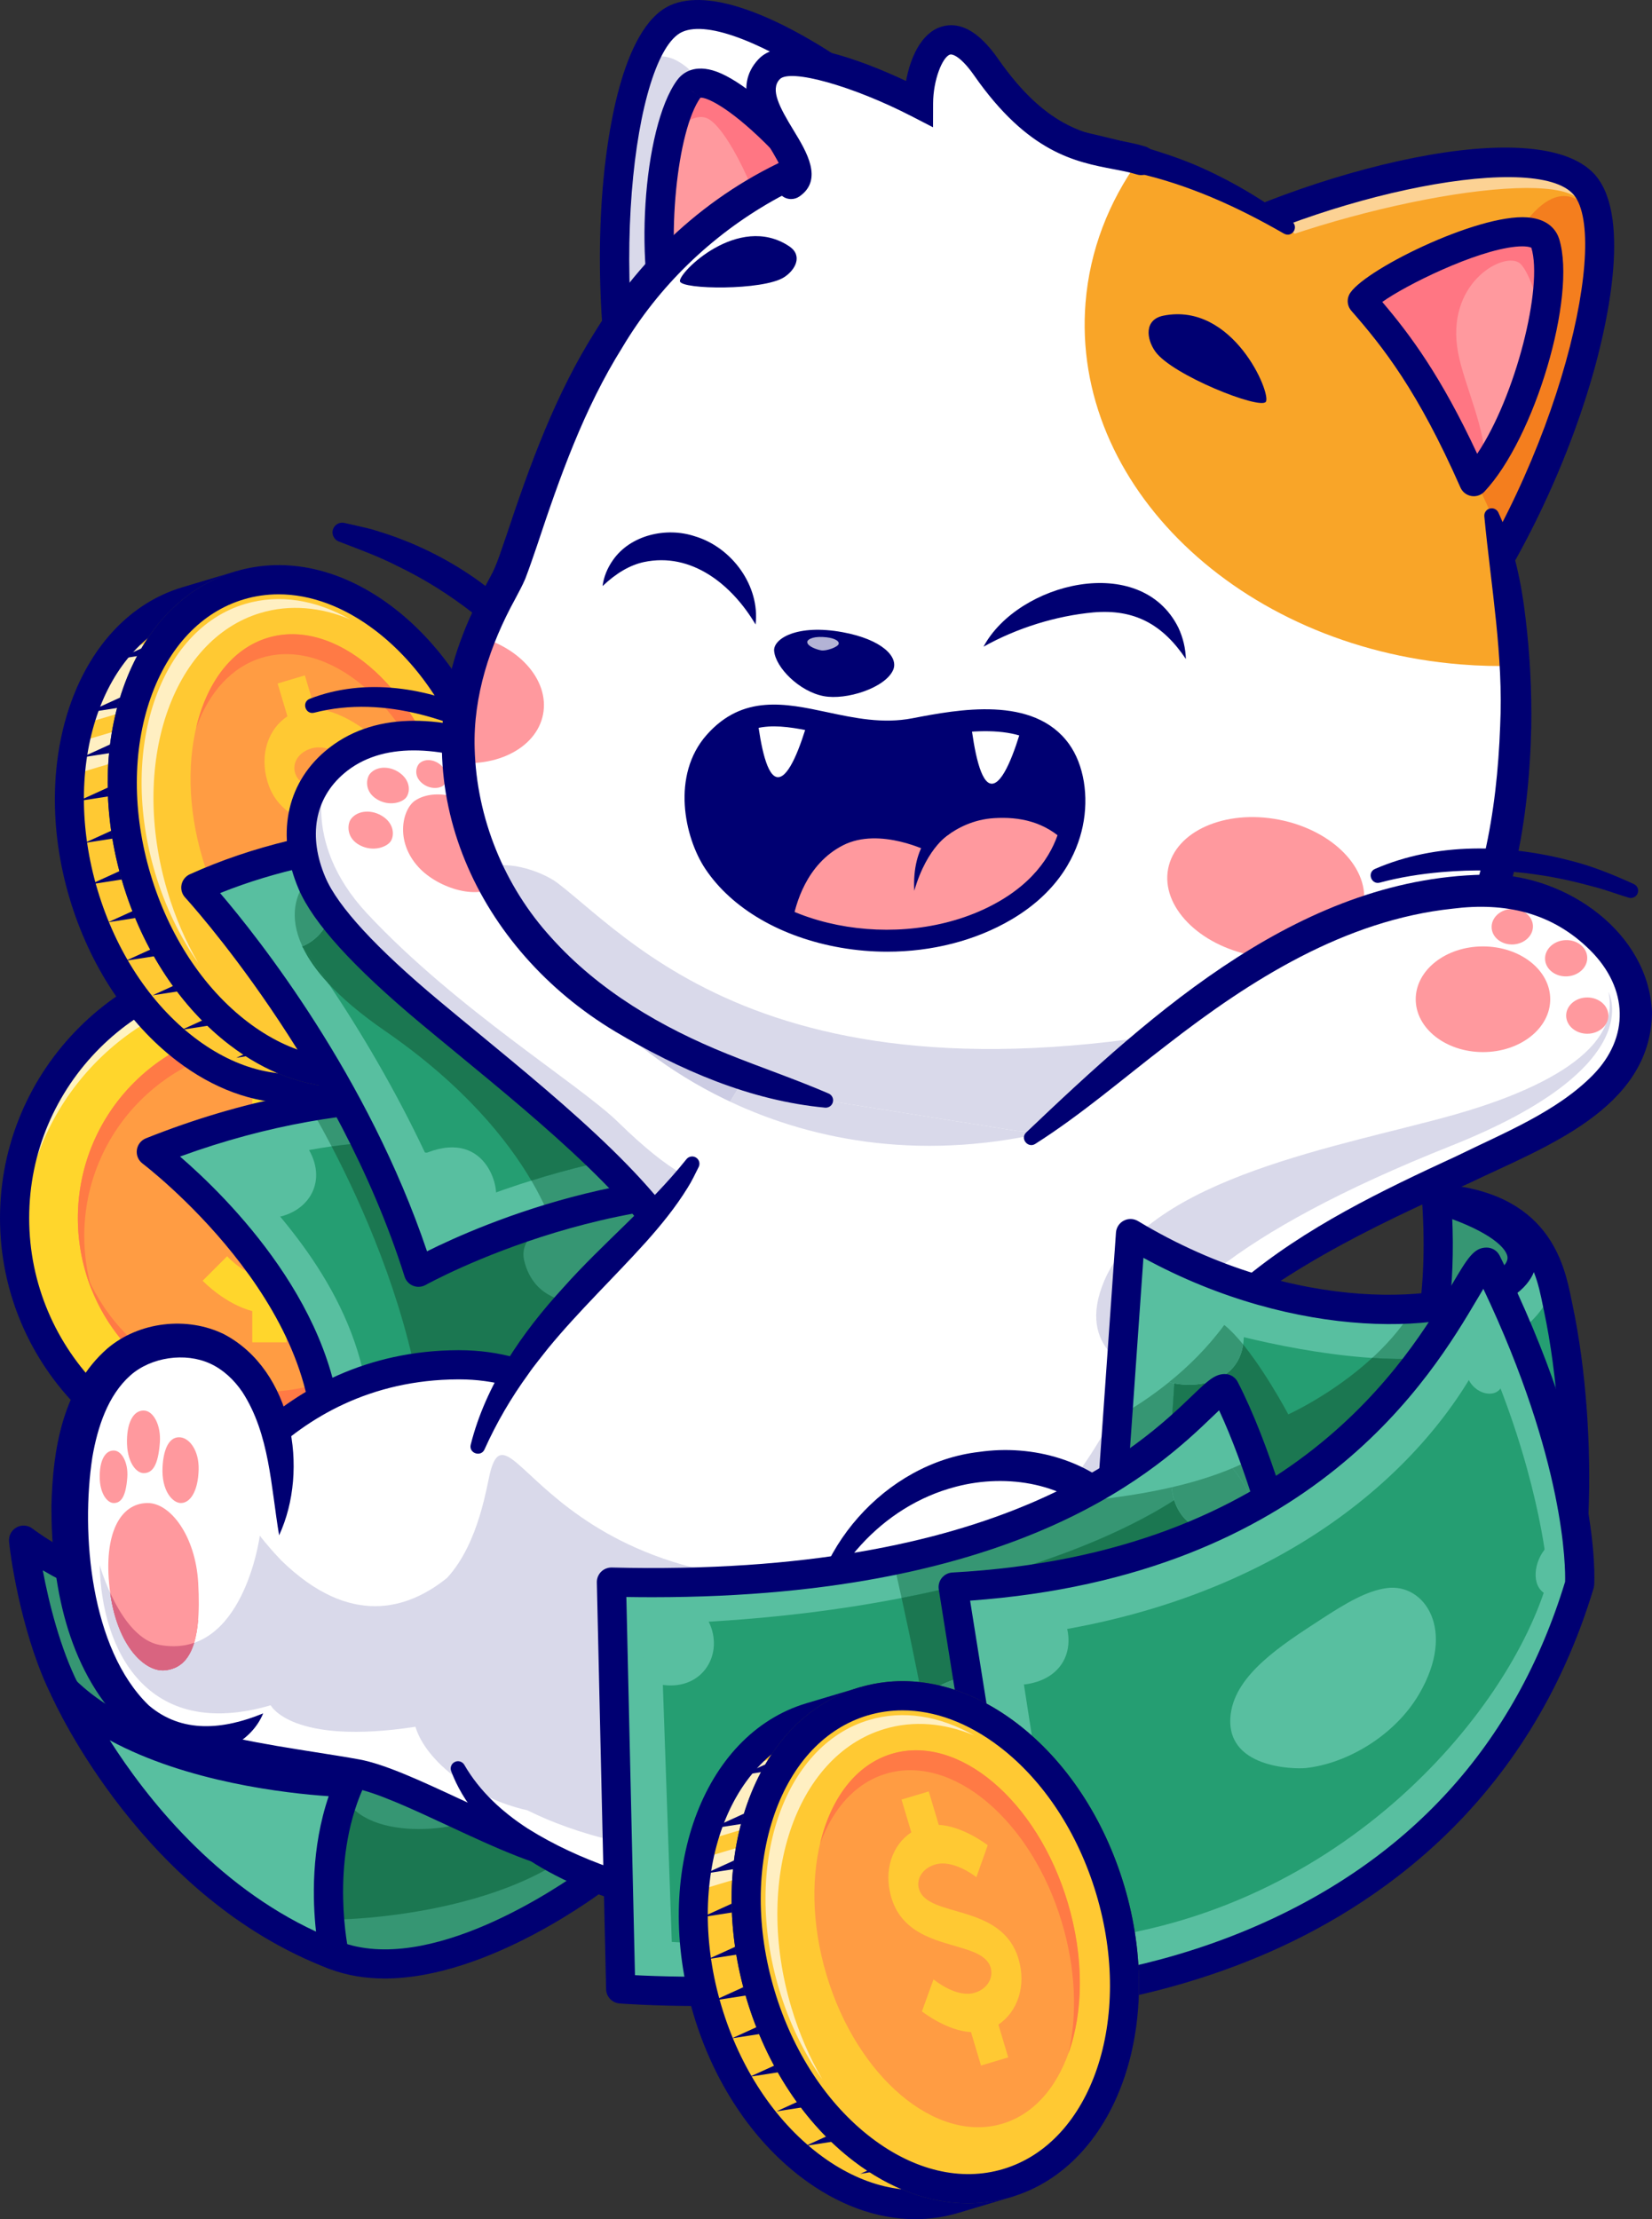 <?xml version="1.0" encoding="UTF-8"?>
<svg id="Camada_2" data-name="Camada 2" xmlns="http://www.w3.org/2000/svg" viewBox="0 0 2441.05 3278.11">
  <rect x="0" y="0" width="2441.05" height="3278.11" fill="#333333" stroke="none"/>
  <defs>
    <style>
      .cls-1 {
        opacity: .7;
      }

      .cls-2 {
        fill: #ff999e;
      }

      .cls-3 {
        fill: #fff;
      }

      .cls-4 {
        fill: #369673;
      }

      .cls-5 {
        fill: #ff5c64;
      }

      .cls-6 {
        fill: #58bfa0;
      }

      .cls-7 {
        fill: #ffd62c;
      }

      .cls-8 {
        opacity: .5;
      }

      .cls-9 {
        fill: #ff9c43;
      }

      .cls-10 {
        opacity: .2;
      }

      .cls-11 {
        opacity: .15;
      }

      .cls-12 {
        fill: #fc7581;
      }

      .cls-13 {
        fill: #3a3a3a;
      }

      .cls-14 {
        fill: #f47e1e;
      }

      .cls-15 {
        fill: #ffc933;
      }

      .cls-16 {
        fill: #000072;
      }

      .cls-17 {
        fill: #e8e8e8;
      }

      .cls-18 {
        fill: #ffb42e;
      }

      .cls-19 {
        fill: #f9a528;
      }

      .cls-20 {
        fill: #ff7683;
      }

      .cls-21 {
        fill: #efefef;
      }

      .cls-22 {
        fill: #259e72;
      }

      .cls-23 {
        fill: #1b7751;
      }

      .cls-24 {
        fill: #ff7a45;
      }
    </style>
  </defs>
  <g id="Layer_1" data-name="Layer 1">
    <g>
      <path class="cls-16" d="M607.89,2565.64c-51.38,40.61-119.4,54.76-183.55,59.54-28.67,1.61-32.33-39.95-3.76-43.32,1.99-.18,3.92-.05,5.83,.26,13.4,2,31.97,4.54,45.32,5.18,45.98,2.38,94.04-1.23,136.15-21.66h0Z"/>
      <path class="cls-22" d="M419.01,2853.15c-110.67-61.48-192.19-152.32-245.64-226.95,6.43,3.72-.36-14.5,7.15-8.61,44.92,35.22,170.45,60.39,266.46,63.3,0,0-30.63,110.16-3.57,177.64,.99,2.46-24.78-7.93-24.39-5.38Z"/>
      <path class="cls-6" d="M368.79,2655.36c-14.29,36.98,.88,104.13,70.02,91.44,64.83-11.9,11.23-76.13,11.23-76.13"/>
      <path class="cls-6" d="M1520.45,2807.48c77.08-39.3,124.76-2.04,124.55,50.53-.17,42.03-100.44,65.16-100.44,65.16"/>
      <path class="cls-6" d="M990.14,2796.42c53.21-14.3,88.6,25.18,76.46,79.63-12.3,55.15-106.28-14.29-106.28-14.29,0,0-9.49-54.77,29.82-65.33Z"/>
      <g>
        <g>
          <g>
            <circle class="cls-7" cx="398.11" cy="1799.34" r="376.56"/>
            <path class="cls-18" d="M774.65,1799.35c0,207.93-168.56,376.53-376.53,376.53-145.27,0-271.32-82.24-334.11-202.73,67.55,100.85,182.52,167.2,313.02,167.2,207.97,0,376.57-168.6,376.57-376.57,0-62.55-15.25-121.57-42.3-173.48,40.02,59.79,63.35,131.7,63.35,209.05Z"/>
            <g class="cls-1">
              <path class="cls-3" d="M756.84,1684.66c-51.66-120.53-164.43-208.69-299.37-225.42v.2c.6,14.13-27.21,26.77-62.07,28.29-34.9,1.48-63.63-8.76-64.23-22.89v-.12c-169.84,36.42-297.17,187.44-297.17,368.17,0,39.82,6.16,78.15,17.65,114.17-19.37-45.34-30.09-95.28-30.09-147.71,0-207.97,168.6-376.57,376.57-376.57,168,0,310.26,110.01,358.72,261.88Z"/>
            </g>
            <path class="cls-16" d="M398.11,2197.45C178.59,2197.45,0,2018.86,0,1799.34s178.59-398.11,398.11-398.11,398.11,178.59,398.11,398.11-178.59,398.11-398.11,398.11Zm0-753.12c-195.75,0-355,159.25-355,355s159.25,355,355,355,355-159.25,355-355-159.25-355-355-355Z"/>
            <circle class="cls-9" cx="398.11" cy="1799.34" r="283.05" transform="translate(-1155.72 808.52) rotate(-45)"/>
            <circle class="cls-9" cx="398.11" cy="1799.34" r="283.05" transform="translate(-1155.72 808.52) rotate(-45)"/>
            <path class="cls-24" d="M681.17,1799.35c0,156.31-126.74,283.05-283.05,283.05-127.94,0-235.99-84.84-271.04-201.33,42.46,102.65,143.58,174.88,261.6,174.88,156.35,0,283.05-126.74,283.05-283.05,0-28.41-4.16-55.83-11.97-81.68,13.81,33.3,21.41,69.83,21.41,108.13Z"/>
            <path class="cls-24" d="M115.06,1799.34c0-156.31,126.74-283.05,283.05-283.05,127.94,0,235.99,84.84,271.04,201.33-42.46-102.65-143.58-174.88-261.6-174.88-156.35,0-283.05,126.74-283.05,283.05,0,28.41,4.16,55.83,11.97,81.68-13.81-33.3-21.41-69.83-21.41-108.13Z"/>
          </g>
          <path class="cls-7" d="M491.35,1862.02c0,37.57-28.97,66.54-67.89,75.59v45.26h-50.69v-46.17c-39.38-10.41-70.16-41.65-73.32-44.81l36.21-36.21c2.72,3.17,30.78,32.59,63.37,32.59,24.44,0,40.29-12.22,40.29-25.8,0-40.74-133.98-48.43-133.98-126.28,0-37.57,28.52-66.53,67.44-75.13v-45.26h50.69v46.17c39.38,10.41,70.16,41.19,73.32,44.36l-35.76,36.21c-3.17-3.62-31.68-31.68-63.82-31.68-24.44,0-40.28,11.31-40.28,24.89,0,40.73,134.43,48.43,134.43,126.28Z"/>
        </g>
        <g>
          <ellipse class="cls-15" cx="381.97" cy="1243.82" rx="269.71" ry="371.23" transform="translate(-340.23 161.5) rotate(-16.64)"/>
          <path class="cls-15" d="M640.4,1166.57c58.72,196.45-9.4,390.27-152.12,432.93-142.72,42.66-305.99-81.99-364.72-278.44-17.98-60.15-24.08-120.05-19.75-175.44,1.26-16.32,3.4-32.26,6.47-47.67,1.73-9.04,3.82-17.89,6.21-26.58,11.04-40.64,28.42-77.04,51.43-106.9,28.07-36.57,64.48-63.39,107.72-76.32,142.72-42.66,306.03,81.98,364.75,278.43Z"/>
          <g class="cls-1">
            <path class="cls-3" d="M378.15,901.62l25.11,84.02-286.77,85.72c11.04-40.64,28.42-77.04,51.43-106.9l210.22-62.84Z"/>
          </g>
          <g class="cls-1">
            <path class="cls-3" d="M410.05,1008.34l12.55,41.99-318.78,95.29c1.26-16.32,3.4-32.26,6.47-47.67l299.76-89.6Z"/>
          </g>
          <path class="cls-16" d="M430.39,1629.51c-56.82,0-115.1-21.25-169.04-62.43-72.48-55.33-128.75-140.51-158.44-239.84-62.03-207.51,12.69-413.76,166.57-459.75l78.27-23.39c11.39-3.41,23.4,3.06,26.82,14.46,35.2,117.5,210.87,704.05,212.93,712.41,2.74,11.16-3.75,22.51-14.76,25.79l-78.27,23.39c-20.93,6.26-42.41,9.35-64.08,9.35Zm-90.93-737.94l-57.63,17.23c-131.1,39.19-192.84,221.37-137.62,406.11,27.11,90.68,78,168.07,143.3,217.92,63.26,48.29,132.38,64.64,194.62,46.04l57.72-17.25c-26.33-88.69-135.41-453.08-200.39-670.04Z"/>
          <path class="cls-16" d="M295.4,954.2l-122.25,19.67,112.99-50.65c22.73-8.86,33.14,25.89,9.26,30.97h0Z"/>
          <path class="cls-16" d="M250.94,1288.14l-117.33,18.2,108.07-49.18c22.83-9.02,33.3,25.98,9.26,30.97h0Z"/>
          <path class="cls-16" d="M242.09,1227l-117.33,18.2,108.07-49.18c22.83-9.02,33.3,25.98,9.26,30.97h0Z"/>
          <path class="cls-16" d="M233.01,1165.09l-117.33,18.2,108.07-49.18c22.83-9.02,33.3,25.98,9.26,30.97h0Z"/>
          <path class="cls-16" d="M237.73,1100.72l-117.33,18.2,108.07-49.18c22.83-9.02,33.31,25.98,9.26,30.97h0Z"/>
          <path class="cls-16" d="M245.93,1034.48l-117.33,18.2,108.07-49.18c22.83-9.02,33.3,25.98,9.26,30.97h0Z"/>
          <path class="cls-16" d="M471.37,1542.89l-122.25,19.67,112.99-50.65c22.73-8.86,33.14,25.89,9.26,30.97h0Z"/>
          <path class="cls-16" d="M277.09,1344.11l-117.33,18.2,108.07-49.18c22.83-9.02,33.3,25.98,9.26,30.97h0Z"/>
          <path class="cls-16" d="M303.47,1400.84l-117.33,18.2,108.07-49.18c22.83-9.02,33.31,25.98,9.26,30.97h0Z"/>
          <path class="cls-16" d="M342.75,1452.06l-117.33,18.2,108.07-49.18c22.83-9.02,33.3,25.98,9.26,30.97h0Z"/>
          <path class="cls-16" d="M385.96,1502.94l-117.33,18.2,108.07-49.18c22.83-9.02,33.3,25.98,9.26,30.97h0Z"/>
          <path class="cls-13" d="M508.65,1606.11c-56.82,0-115.1-21.25-169.04-62.43-72.48-55.33-128.75-140.51-158.44-239.84-29.7-99.33-29.4-201.42,.82-287.45,31.07-88.45,89.94-149.64,165.75-172.3,75.81-22.67,158.6-3.81,233.12,53.07,72.48,55.33,128.75,140.51,158.44,239.84,62.03,207.51-12.69,413.75-166.57,459.75-20.93,6.26-42.41,9.35-64.08,9.35Zm-97.04-728.2c-17.51,0-34.76,2.47-51.52,7.48-62.24,18.61-111.05,70.2-137.43,145.29-27.23,77.51-27.3,170.14-.19,260.81,27.11,90.68,78,168.07,143.3,217.92,63.26,48.29,132.38,64.64,194.62,46.04,131.1-39.19,192.84-221.37,137.62-406.11-27.11-90.68-78-168.08-143.3-217.92-46.23-35.29-95.59-53.52-143.1-53.52Z"/>
          <ellipse class="cls-15" cx="460.24" cy="1220.43" rx="269.71" ry="371.23" transform="translate(-330.25 182.93) rotate(-16.64)"/>
          <ellipse class="cls-15" cx="460.24" cy="1220.43" rx="241.12" ry="342.64" transform="translate(-330.25 182.93) rotate(-16.64)"/>
          <g class="cls-1">
            <path class="cls-3" d="M517.51,914.92c-43.64-18.2-89.2-22.45-132.48-9.51-131.88,39.42-193.6,224-137.58,411.41,11.5,38.47,27.05,74.1,45.69,106.09-26.87-38.26-48.96-83.37-63.93-133.42-54.11-181.03,5.49-359.26,132.87-397.34,50.99-15.24,105.24-5.75,155.41,22.77Z"/>
          </g>
          <ellipse class="cls-9" cx="477.66" cy="1215.22" rx="186.01" ry="285.13" transform="translate(-328.03 187.7) rotate(-16.64)"/>
          <path class="cls-24" d="M656.84,1384.74c13.19-56.29,11-124.36-9.62-193.35-45.11-150.9-161.41-249.35-259.87-219.92-45.24,13.52-78.84,51.7-97.5,103.66,15.58-66.81,52.76-117.14,106.14-133.1,98.46-29.43,214.82,69.05,259.91,219.91,24.37,81.51,22.97,161.69,.95,222.8Z"/>
          <path class="cls-16" d="M508.65,1606.11c-56.82,0-115.1-21.25-169.04-62.43-72.48-55.33-128.75-140.51-158.44-239.84-29.7-99.33-29.4-201.42,.82-287.45,31.07-88.45,89.94-149.64,165.75-172.3,75.81-22.67,158.6-3.81,233.12,53.07,72.48,55.33,128.75,140.51,158.44,239.84,62.03,207.51-12.69,413.75-166.57,459.75-20.93,6.26-42.41,9.35-64.08,9.35Zm-97.04-728.2c-17.51,0-34.76,2.47-51.52,7.48-62.24,18.61-111.05,70.2-137.43,145.29-27.23,77.51-27.3,170.14-.19,260.81,27.11,90.68,78,168.07,143.3,217.92,63.26,48.29,132.38,64.64,194.62,46.04,131.1-39.19,192.84-221.37,137.62-406.11-27.11-90.68-78-168.08-143.3-217.92-46.23-35.29-95.59-53.52-143.1-53.52Z"/>
          <path class="cls-15" d="M583.09,1245.07c12.02,40.21-1.7,78.09-29.69,97.01l14.48,48.45-40.23,12.03-14.77-49.41c-34.58-1.8-69-27.93-72.52-30.57l17.15-47.34c3.17,2.75,34.85,27.58,60.71,19.85,19.4-5.8,28.06-22.63,23.72-37.17-13.03-43.6-121.81-20.06-146.72-103.39-12.02-40.21,1.34-77.98,29.48-96.42l-14.48-48.45,40.23-12.03,14.77,49.41c34.58,1.8,68.85,27.45,72.38,30.08l-16.79,47.24c-3.67-3.13-35.28-26.4-60.78-18.77-19.4,5.8-28.35,21.67-24,36.2,13.03,43.6,122.17,19.95,147.08,103.28Z"/>
        </g>
        <path class="cls-6" d="M223.58,1701.53s281.57,211.4,258.38,463.41c0,0,374.52-148.92,687.15-84.31,262.73,54.29-12.21-310.26-12.21-310.26,0,0-381.1-289.1-933.32-68.84Z"/>
        <path class="cls-6" d="M1169.14,2080.6c-190.15-39.28-403.14,.38-540.86,37.5-88.8,23.92-146.34,46.82-146.34,46.82,23.22-252-258.36-463.38-258.36-463.38,82.01-32.71,160.19-54.2,233.95-67.03,423.02-73.76,699.37,135.83,699.37,135.83,0,0,274.95,364.56,12.23,310.25Z"/>
        <path class="cls-4" d="M1169.14,2080.6c-190.15-39.28-403.14,.38-540.86,37.5-20.91-204.96-121.66-399.26-170.75-483.58,423.02-73.76,699.37,135.83,699.37,135.83,0,0,274.95,364.56,12.23,310.25Z"/>
        <path class="cls-4" d="M1197.43,2003.66c-3.56-.54-7.54-1.29-11.96-2.21-57.54-11.85-118.11,8.24-184.65,8.24-136.26,0-276.73,24.84-380.51,50.54-24.95-144.72-84.54-279.16-130.28-366.82,282.12-39.39,561.33,93.81,594.52,116.11,45.1,61.86,99.73,152.7,112.88,194.13Z"/>
        <path class="cls-22" d="M545.49,2080.62c-15.31-161.84-123.64-277.83-193.38-352.74,321.91-120.47,693.82,55.7,732.42,81.67,45.1,61.82,99.78,152.69,112.91,194.09-3.55-.54-7.53-1.25-11.98-2.17-57.54-11.89-118.13,8.21-184.65,8.21-172.86,0-352.42,39.98-455.32,70.93Z"/>
        <path class="cls-23" d="M1197.43,2003.66c-3.56-.54-7.54-1.29-11.96-2.21-57.54-11.85-118.11,8.24-184.65,8.24-136.26,0-276.73,24.84-380.51,50.54-24.95-144.72-84.54-279.16-130.28-366.82,282.12-39.39,561.33,93.81,594.52,116.11,45.1,61.86,99.73,152.7,112.88,194.13Z"/>
        <path class="cls-4" d="M976.31,1934.1c-51.05-20.99-176.74,25.43-201.54-71.09-17.77-69.18,151-99.4,196.43-46.31,30.05,35.12,56.15,138.4,5.1,117.4Z"/>
        <path class="cls-6" d="M401.04,1799.34c52.97-5.1,83.4-51.56,55.65-100.49-33.32-58.77-127.63,14.22-127.63,14.22,0,0,24.05,61.25,71.97,86.27Z"/>
        <path class="cls-16" d="M481.96,2186.49c-4.58,0-9.13-1.46-12.91-4.29-6-4.49-9.24-11.77-8.56-19.24,21.84-237.28-247.13-442.15-249.85-444.2-6.23-4.68-9.45-12.36-8.42-20.08,1.03-7.72,6.14-14.29,13.38-17.18,290.8-115.99,534.32-90.65,687.39-48.96,166.42,45.32,262.91,117.58,266.94,120.64,1.58,1.2,2.99,2.61,4.18,4.19,28.93,38.36,170.6,233.86,118.54,316.13-20.29,32.07-63.32,41.56-127.9,28.22-302.81-62.57-671.14,81.77-674.83,83.23-2.57,1.02-5.28,1.53-7.96,1.53Zm-215.93-478.09c69.87,60.33,238.05,226.18,238.86,425.07,97.08-34.28,401.89-129.07,668.59-73.95,43.92,9.08,73.31,5.87,82.75-9.05,26.47-41.82-50.5-178.89-114.61-264.58-15.26-10.88-106.52-73.02-251.89-112.27-140.27-37.88-360.16-61.28-623.69,34.78Z"/>
        <path class="cls-6" d="M289.35,1311.12s227.28,245.5,329.06,568.19c0,0,308.31-173.55,620.95-108.95,262.73,54.29-82.46-469.35-82.46-469.35,0,0-497.03-157.47-867.55,10.1Z"/>
        <path class="cls-4" d="M824.09,1834.05s-30.8-156.65-255.4-311.37c-223.29-153.82-107.59-250.46-66.2-251.8,18.3-.59,894.78,212.1,894.78,212.1v351.08"/>
        <path class="cls-23" d="M1255.84,1691.26c-.05-.05-.11-.05-.11-.05-44.24-9.11-238.31-19.88-470.65,52.7-34.81-59.27-99.25-140.52-216.39-221.23-36.21-24.95-63.47-48.33-83.57-70.1-17.67-19.07-29.85-36.85-37.66-53.23-16.38-34.11-14.17-62.18-3.99-83.3,13.85-28.72,42.4-44.61,59-45.15,3.07-.11,30.33,5.82,73.66,15.73,121.07,27.75,367.52,86.8,558.96,132.98,15.41,26.19,33.03,57.38,50.06,90.3,51.78,100.06,66.7,154.8,70.69,181.36Z"/>
        <path class="cls-4" d="M446.76,1397.82c-20.53-43.97-10.08-77.8,8.19-99.46,2.05,.11,4.04,.27,6.03,.54,51.89,43.91,14.33,87.83-14.22,98.93Z"/>
        <path class="cls-22" d="M664.94,1788.11c-70.72-180.46-197.78-375.69-272.58-456.34,421.32-139.65,649.91,21.62,712.87,38.54,18.38,29.45,50.05,81.87,79.91,139.56,51.81,100.11,66.7,154.84,70.68,181.36-.03,0-.07-.02-.1-.02-51.64-10.67-307.99-23.57-590.78,96.9Z"/>
        <path class="cls-23" d="M1255.84,1691.26c-.05-.05-.11-.05-.11-.05-44.24-9.11-238.31-19.88-470.65,52.7-34.81-59.27-99.25-140.52-216.39-221.23-36.21-24.95-63.47-48.33-83.57-70.1-12.88-19.07-25.49-36.91-37.66-53.23-20.1-27.05-38.85-50-55.12-67.57,17.35-5.76,34.43-10.99,51.13-15.73,46.77-13.36,90.95-22.95,132.65-29.42,305.07-47.58,475.98,69.4,529.11,83.68,7.92,12.66,18.27,29.53,29.85,49.3,15.41,26.19,33.03,57.38,50.06,90.3,51.78,100.06,66.7,154.8,70.69,181.36Z"/>
        <path class="cls-6" d="M461.01,1298.88c59.64,50.5,1.11,100.94-26.12,101.63-27.22,.68-60.57-77.57-60.57-77.57,0,0,46.28-29.28,86.69-24.05Z"/>
        <path class="cls-4" d="M446.76,1397.82c-20.53-43.97-10.08-77.8,8.19-99.46,2.05,.11,4.04,.27,6.03,.54,51.89,43.91,14.33,87.83-14.22,98.93Z"/>
        <path class="cls-6" d="M630.91,1702.69c90.52-35.39,109.84,59.89,99.73,71.67-17.73,20.67-105.85,27.75-105.85,27.75,0,0-34.28-104.65,6.13-99.42Z"/>
        <path class="cls-16" d="M618.41,1900.86c-2.68,0-5.37-.5-7.92-1.51-6.04-2.39-10.68-7.37-12.63-13.56-99.06-314.08-322.09-557.62-324.32-560.04-4.71-5.08-6.68-12.12-5.3-18.91,1.38-6.79,5.93-12.51,12.24-15.36,373.75-169.04,862.33-17.54,882.94-11.01,4.71,1.49,8.77,4.56,11.48,8.68,.59,.9,59.85,91.07,110.36,191.74,71.81,143.13,91.24,235.52,59.41,282.46-20.04,29.55-56.94,39-109.67,28.11-301.24-62.26-603,104.93-606.02,106.62-3.27,1.84-6.91,2.77-10.57,2.77Zm-293.19-581.63c56.73,66.4,218.12,269.83,305.76,529.17,78.53-39.24,341.69-155.15,612.74-99.14,33.99,7.03,55.96,3.64,65.27-10.09,40.3-59.41-78.63-286.02-165.8-419.76-60.42-17.64-486.64-133.58-817.97-.17Z"/>
        <path class="cls-4" d="M351.47,2716.77s-207.2-124.64-255.5-220.24c-38.61-76.41-57.68-184.95-61.11-221.47,0,0,302.92,240.09,706.14,20.86,162.46,279.91,144.85,474.67,144.85,474.67,0,0-230.97,179.14-391.64,117.56-112.26-43.03-142.73-171.39-142.73-171.39Z"/>
        <path class="cls-23" d="M132.03,2395.54l227.32,315.12s63.3,116.38,89.84,123.19c26.54,6.81,287.89,2.02,415.21-112.3-63.34-104.81-130.04-379.78-130.04-379.78,0,0-253.18,145.65-602.33,53.77Z"/>
        <path class="cls-4" d="M567.95,2545.62s-91.1,38.07-59.28,107.41c32.23,70.23,186.22,54.28,222.97,16.8,33.18-33.83,69.42-81.77,29.27-126.38-8.34-9.26-76.91-43.77-192.95,2.17Z"/>
        <path class="cls-16" d="M568.51,2922.59c-28.14,0-55.82-4.26-82.02-14.3-104.91-40.21-143.94-145.82-153.51-177.57-38.48-23.83-210.48-133.9-256.24-224.46-41.92-82.97-60.23-196.08-63.34-229.17-.81-8.59,3.59-16.84,11.18-20.96,7.59-4.11,16.9-3.3,23.66,2.05,.71,.56,74.93,58.3,195.75,89.15,161.35,41.18,325.1,17.53,486.71-70.34,10.25-5.57,23.08-1.98,28.93,8.12,164.02,282.59,148.42,479.2,147.68,487.43-.54,5.96-3.53,11.42-8.26,15.09-8.31,6.44-176.11,134.95-330.54,134.96Zm-196.08-210.84c.28,1.18,29.55,117.98,129.48,156.28,131.61,50.45,321.94-79.05,362.83-108.63,.7-40.19-5.06-207.71-132.13-434.68-206.6,105.99-385.92,93.67-501.29,63.84-74.84-19.35-132.35-47.88-168.1-68.94,9.02,48.56,26.19,116.13,51.99,167.18,44.98,89.02,245.35,210.27,247.37,211.49,4.96,2.98,8.51,7.83,9.85,13.45h0Z"/>
        <path class="cls-3" d="M854.52,2744.17c-82.23-4.83-248.95-109.61-327.54-123.97-84.26-15.39-231.05-31.14-274.01-63.72-143.3-108.68,29.98-288.61,29.98-288.61,0,0,113.82-250.93,394.12-251.86,232.25-.77,304.05,249.57,304.05,249.57"/>
        <path class="cls-16" d="M854.54,2765.73c-.43,0-.85-.01-1.28-.04-49.41-2.9-121.8-36.57-191.81-69.14-51.99-24.19-105.76-49.19-138.33-55.14-18.49-3.38-40.19-6.8-63.17-10.42-85.44-13.46-182.27-28.72-219.99-57.33-39.54-29.99-61.34-67.71-64.8-112.12-7.42-95.38,74.25-189.06,89.86-206.03,15.58-31.13,139.6-260.15,411.99-261.05h1.14c244.82,0,322.94,262.53,323.7,265.18,3.28,11.44-3.33,23.38-14.77,26.66-11.45,3.3-23.38-3.34-26.66-14.77-2.76-9.54-70.21-233.96-282.26-233.96-.34,0-.66,0-.99,0-262.62,.87-370.13,229.51-374.58,239.24-1.01,2.22-2.4,4.27-4.09,6.02-.86,.89-86.95,91.67-80.34,175.47,2.52,32,18.18,58.5,47.86,81.01,29.08,22.06,128.24,37.68,200.65,49.09,23.25,3.66,45.2,7.12,64.21,10.59,38,6.94,91.81,31.97,148.77,58.47,63.26,29.42,134.96,62.77,176.16,65.19,11.88,.7,20.95,10.9,20.25,22.78-.67,11.45-10.17,20.29-21.49,20.29Z"/>
        <path class="cls-3" d="M388.88,2530.95s-77.2,83.99-180.13,8.78c-34.93-25.52-92.38-108.67-103.64-251.16-12.46-157.73,26.81-308.23,160.81-308.3,107.55-.06,169.82,124.6,146.51,287.63,0,0,4.87,22.73,4.87,139.17s-28.42,123.87-28.42,123.87Z"/>
        <path class="cls-20" d="M286.79,2426.73c-8.14,27.1-23.11,38.42-42.73,40.57-28.45,3.18-69.94-33.3-81.2-114.39,14.49,31.57,39.01,70.85,73.28,77,19.18,3.45,35.94,1.94,50.65-3.18Z"/>
        <path class="cls-5" d="M292.77,2392.79c-4.31,52.16-22.31,71.61-48.71,74.52-27.91,3.07-68.48-31.95-80.55-110.02,11.75,21.23,31.36,42.67,63.36,46.44,25.97,3.07,47.79-1.78,65.9-10.94Z"/>
        <path class="cls-2" d="M244.04,2467.31c-29.14,3.24-72.01-35.13-82-120.55-9.5-81.32,15.62-126.27,55.93-126.53,33.94-.22,70.88,48.78,74.89,117.7,5.48,94.08-14.61,125.57-48.82,129.38Z"/>
        <path class="cls-20" d="M286.79,2426.73c-8.14,27.1-23.11,38.42-42.73,40.57-28.45,3.18-69.94-33.3-81.2-114.39,14.49,31.57,39.01,70.85,73.28,77,19.18,3.45,35.94,1.94,50.65-3.18Z"/>
        <path class="cls-2" d="M266.96,2220.23c-11.95-.23-28.55-18.05-26.77-53.07,1.42-28.09,10.47-45.94,26.78-43.91,13.73,1.71,27.17,20.14,26.57,47.26-.72,32.37-12.55,49.99-26.58,49.72Z"/>
        <path class="cls-2" d="M212,2176.05c-10.89-.21-24.83-16.41-24.39-48.35,.42-30.41,11.84-45.75,26.7-43.91,12.51,1.56,23.75,21.38,21.91,46.96-2.52,34.91-11.43,45.55-24.22,45.3Z"/>
        <path class="cls-2" d="M167.78,2220.23c-9.14-.18-20.84-13.77-20.47-40.57,.35-25.52,9.93-38.39,22.4-36.84,10.5,1.3,19.93,17.94,18.39,39.4-2.11,29.3-9.59,38.22-20.32,38.01Z"/>
        <path class="cls-16" d="M388.88,2530.95c-16.81,40.92-63.52,64.6-106.97,60.93-37.19-3.13-72.52-20.15-99.95-44.58-83.37-84.29-106.3-209.07-105.97-322.94,1.97-82.71,16.37-174.46,82.76-232.5,46.72-39.61,117.71-47.86,172.48-20.89,101.05,53.49,126.27,199.6,81.2,296.94-12.21-72.44-13.98-149.3-54.22-211.56-12.66-18.61-29.01-33.64-47.87-42.18-36.67-16.82-87.24-9.56-117.71,17.56-33.3,29.59-48.54,76.57-56.16,120.82-17.24,112.74-2.76,282.91,83.09,366.34,49.27,42.26,110.55,36.19,169.31,12.06h0Z"/>
        <path class="cls-3" d="M1015.97,1879.31c-46.8-119.44-245-270.93-380.64-384.2-64.33-53.72-148.47-129.99-174.32-190.57-29.79-69.8-16.29-135.96,32.91-178.11,124.93-107.03,367.02,24.09,474.3,131.17,114.3,114.08,188.68,235.44,188.68,235.44"/>
        <path class="cls-3" d="M1156.91,1493.03l-53.07,145.48-87.88,240.79c-46.77-119.45-245-270.91-380.61-384.17-64.33-53.72-148.5-130.01-174.36-190.58-29.74-69.83-16.27-136,32.92-178.13,124.95-107.01,367.04,24.09,474.31,131.2,43.91,43.86,82.01,88.8,112.13,127.48,48.38,61.96,76.56,107.92,76.56,107.92Z"/>
        <path class="cls-3" d="M1156.91,1493.03l-53.07,145.48-41,112.34-46.88,128.45c-46.77-119.45-245-270.91-380.61-384.17-64.33-53.72-148.5-130.01-174.36-190.58-27.69-65.09-17.89-127,23.38-169.13,3.02-3.18,6.2-6.14,9.54-9,124.95-107.01,367.04,24.09,474.31,131.2,43.91,43.86,82.01,88.8,112.13,127.48,48.38,61.96,76.56,107.92,76.56,107.92Z"/>
        <g class="cls-11">
          <path class="cls-16" d="M1062.84,1750.85l-46.88,128.45c-46.77-119.45-245-270.91-380.61-384.17-64.33-53.72-148.5-130.01-174.36-190.58-27.69-65.09-17.89-127,23.38-169.13-1.56,3.66-43.48,105.07,58.03,213.96,131.36,140.95,313.86,252.27,371.4,308.63,77.53,75.81,121.77,95.15,149.03,92.84Z"/>
        </g>
        <g class="cls-10">
          <path class="cls-16" d="M1156.91,1493.03l-53.07,145.48c-177.75-74.95-284.01-208.2-290.15-269.67l266.66,16.27c48.38,61.96,76.56,107.92,76.56,107.92Z"/>
        </g>
        <path class="cls-21" d="M1734.78,1561.3c-3.18,37.23-47.58,75.76-173.5,107.38-192.57,48.44-357.18,17.57-482.5-41.33l90.36-147.63,547.65,31.74c4.36,5.66,8.08,11.48,10.99,17.35,5.23,10.56,7.92,21.44,7,32.49Z"/>
        <path class="cls-2" d="M613.47,1182.51c-18.29,12.11-30.77,59.37,4.94,98.43,28.97,31.69,91.79,51.16,118.67,23.94,16.49-16.7,6.03-58.82-12.85-89.39-23.62-38.26-80.24-53.19-110.77-32.97Z"/>
        <path class="cls-2" d="M518.55,1209.92c-5.64,7.68-7.06,28.38,13.63,38.9,19.96,10.15,40,2.08,45.33-6.43,5.07-8.11,5.07-24.34-10.48-35.46-16.55-11.82-38.67-10.37-48.48,2.98Z"/>
        <path class="cls-2" d="M546.8,1142.83c-5.88,6.88-8.69,26.39,10.17,37.82,18.2,11.02,37.76,4.8,43.4-2.89,5.38-7.33,6.52-22.71-7.43-34.33-14.85-12.37-35.91-12.55-46.14-.59Z"/>
        <path class="cls-2" d="M620.41,1127.03c-5.25,4.35-9.83,18.48,2.7,29.38,12.1,10.52,27.42,8.4,32.59,3.42,4.93-4.75,7.75-16.02-1.12-26.44-9.44-11.09-25.05-13.92-34.18-6.35Z"/>
        <path class="cls-16" d="M1015.98,1900.87c-8.61,0-16.74-5.19-20.07-13.69-38.89-99.26-195.18-227.86-320.76-331.19-18.58-15.29-36.59-30.11-53.62-44.33-99.89-83.42-158.88-148.4-180.33-198.65-33.23-77.84-18.76-153.71,38.71-202.94,141.09-120.85,397.58,26.52,503.55,132.29,114.79,114.57,188.73,234.39,191.83,239.43,6.22,10.15,3.03,23.41-7.11,29.63-10.14,6.22-23.41,3.05-29.64-7.1-.73-1.19-74.52-120.65-185.53-231.46-98.94-98.75-332.29-226.68-445.05-130.06-43.06,36.89-52.95,92.76-27.11,153.29,18.45,43.23,75.08,104.63,168.31,182.49,16.95,14.16,34.89,28.91,53.38,44.13,136.18,112.05,290.52,239.05,333.51,348.75,4.34,11.08-1.12,23.59-12.2,27.93-2.58,1.01-5.24,1.49-7.86,1.49Z"/>
        <path class="cls-3" d="M1723.76,1511.82s162.21,642.63-38.09,1073.45c-71.7,154.22-285.03,313.56-663.47,230.02-118.75-26.21-288.39-80.25-345.81-203.63,0,0-40.01-104.56-29.83-238.5,8.85-116.46,59.19-235.65,59.19-235.65,64.59-191.14,246.91-299.62,317.28-419.02l146.07-238.79,554.64,32.12Z"/>
        <g class="cls-11">
          <path class="cls-16" d="M1730.71,1956.51c-29.6-50-102.09,318.74-336.17,361.16-570.45,103.39-636.42-260.05-669.37-146.01-5.98,20.71-16.23,106.21-64.38,159.01-57.94,46.87-143.59,73.55-245.35-25.82-20.79-21.86-31.51-36.41-31.51-36.41,0,0-24.25,183.59-147.78,161.47-58.66-10.5-88.86-118.08-88.86-118.08,2.59,124.55,69.08,260.78,252.68,207.15,0,0,30.66,59.81,213.91,31.74,15.42,51.7,86.9,106.06,165.19,123.33,149.11,73.96,379.83,94.33,625.43,18.28,134.32-136.85,424.51-569.76,326.2-735.83Z"/>
        </g>
        <g class="cls-11">
          <path class="cls-16" d="M1734.78,1561.3c-3.18,37.23-47.58,75.76-173.5,107.38-192.57,48.44-357.18,17.57-482.5-41.33l90.36-147.63,547.65,31.74,6.95,.38s1.51,5.93,4.04,16.97c1.83,8.14,4.26,19.07,7,32.49Z"/>
        </g>
        <path class="cls-16" d="M695.55,2134.06c22.18-88.34,75.9-165.62,136.76-232,58.45-65.82,127.02-121,181.45-189.04,3.53-5.13,10.75-6.36,15.66-2.43,4.11,3.25,5.21,8.88,2.91,13.37-5.18,10.11-10.02,20.82-16.18,30.39-17.67,28.81-39.44,55.46-61.88,80.56-47.69,52.91-99.18,101.77-144.34,156.7-9.08,11.78-21.05,26.01-29.35,38.28-25.22,34.64-46.86,71.6-64.61,111.06-5.18,11.9-23.57,5.9-20.42-6.9h0Z"/>
        <path class="cls-16" d="M1744.66,1506.54c77.94,341.65,110,769.19-39.85,1094.48-49.42,101.47-142.3,177.21-246,217.82-137.14,53.82-289.53,50.35-431.37,19.89-116.74-26.03-242.21-63.7-323.03-158.17-15.94-19.24-29.04-41.05-37.78-64.35-2.1-5.59,.74-11.82,6.33-13.91,5.02-1.88,10.55,.21,13.14,4.7,22.61,39.06,56.09,69.74,93.81,94.13,77.27,48.54,167.17,75.91,256.58,94.71,175.41,37.29,376.57,29.1,521.14-87.52,74.52-58.44,113.48-135.8,142.05-223.97,72.32-221.72,71.59-460.58,48.44-690.9-10.18-92.46-24.62-185.95-45.25-276.34-6.61-26.97,33.71-38.97,41.79-10.55h0Z"/>
        <path class="cls-16" d="M797.61,1001.39c-57.54-68.97-130.29-127.03-211.56-165.85-27.24-13.91-55.98-24.21-84.58-35.32-7.96-2.58-12.31-11.4-9.07-19.21,2.69-6.59,9.73-10.1,16.45-8.57l23.59,5.35c7.82,1.99,15.85,3.41,23.47,6.12,54.28,16.12,106.82,41.93,152.67,75.14,46.37,34.4,87.84,75.62,113.93,128.01,7.21,16.04-14.62,28.57-24.91,14.33h0Z"/>
        <path class="cls-16" d="M769.28,1117.73c-91.17-52.25-199.4-91.92-304.97-64.96-12.99,3.31-19.15-15.62-6.6-20.52,81.77-31.85,175.57-16.85,252.61,21.22,25.71,12.94,49.9,27.71,72.01,47.1,4.48,3.93,4.93,10.75,1,15.23-3.61,4.13-9.62,4.78-14.05,1.92h0Z"/>
        <path class="cls-3" d="M951.73,722.55l259.71-166.82,300.11-192.72C1377.69,188.52,1097.62-17.56,998.95,27.63c-18.69,8.59-35.14,31.24-48.73,64.5-51.02,124.78-61.76,398.16,1.5,630.41Z"/>
        <g class="cls-11">
          <path class="cls-16" d="M951.73,722.55l259.71-166.82c-44.31-162.16-159.05-534.45-261.22-463.59-51.02,124.78-61.76,398.16,1.5,630.41Z"/>
        </g>
        <g class="cls-8">
          <path class="cls-3" d="M944.6,106.93c10.6-18.51,22.58-31.32,35.57-37.29,95.01-43.56,357.91,145.69,496.88,315.53l34.49-22.16C1377.69,188.52,1097.62-17.56,998.95,27.63c-21.32,9.77-39.76,38-54.35,79.3Z"/>
        </g>
        <path class="cls-16" d="M951.73,744.11c-9.48,0-18.17-6.3-20.78-15.89-37.7-138.34-52.44-302.33-40.44-449.92,5.7-70.17,26.81-236.96,99.44-270.24,116.73-53.49,407.25,170.5,538.68,341.84,7.25,9.44,5.46,22.97-3.98,30.22-9.45,7.24-22.98,5.46-30.22-3.98C1353.93,192.96,1085.63,11.61,1007.91,47.25c-71.13,32.59-115.45,375.79-35.37,669.63,3.13,11.49-3.65,23.33-15.13,26.46-1.9,.52-3.8,.76-5.68,.76Z"/>
        <path class="cls-2" d="M995.72,497.47c56.99-61.06,103.51-101.82,143.48-131.69,35.05-26.11,65.02-43.8,92.61-59.25-2.89-31.74-176.98-225.87-213.93-175.33-11.05,15.11-20.32,38.97-27.42,67.81-22.12,89.31-23.79,226.31,5.26,298.47Z"/>
        <path class="cls-20" d="M990.46,199.01c14.59-14.5,36.23-31.18,53.41-24.74,29.25,10.97,80.98,118.79,95.33,191.51,35.05-26.11,65.02-43.8,92.61-59.25-2.89-31.74-176.98-225.87-213.93-175.33-11.05,15.11-20.32,38.97-27.42,67.81Z"/>
        <path class="cls-16" d="M988.4,536.9l-12.65-31.38c-40.32-100.02-26.46-317.06,24.73-387.05h0c6.62-9.05,22.2-22.97,52.25-14.63,66.84,18.55,197.1,162.75,200.53,200.77l1.25,13.91-12.18,6.83c-59.86,33.54-127,75.6-230.84,186.83l-23.09,24.73Zm46.54-392.54c-34.42,47.95-51.67,212.24-29.34,311.55,84.61-86.58,145.04-127.46,198.41-158.37-11.58-18.05-37.64-51.17-73.95-86.85-54.21-53.26-86.78-67.49-95.12-66.33Zm-17.07-13.18l17.39,12.72s.02-.02,.03-.03l-17.42-12.69Z"/>
        <path class="cls-19" d="M1719.38,394.03l295.47,380.46,127.69,164.41c149.95-204.17,235.67-481.21,219.02-610.28-3.43-26.56-11.18-46.8-23.59-58.94-80.91-79.06-426.85,10.34-618.59,124.36Z"/>
        <path class="cls-14" d="M2014.85,774.48l127.69,164.41c149.95-204.17,235.67-481.21,219.02-610.28-24.41-41.38-68.7-75-131.69,37.04-65.3,116.01-160.63,301.71-215.03,408.84Z"/>
        <g class="cls-8">
          <path class="cls-3" d="M1719.38,394.03l18.63,23.97c196.13-104.33,531.77-170.68,591.37-126.35,48.45,36.04,13.06,219.87-33.24,364.08,68.93-176.46,88.9-340.1,41.83-386.06-80.91-79.06-426.85,10.34-618.59,124.36Z"/>
        </g>
        <path class="cls-16" d="M2142.51,960.43c-4.43,0-8.9-1.36-12.74-4.18-9.59-7.05-11.66-20.53-4.61-30.13,180.48-245.73,256.16-584.03,197.76-641.06-64.18-62.68-390.91,7.61-592.53,127.48-10.23,6.08-23.45,2.72-29.54-7.51-6.08-10.23-2.72-23.46,7.51-29.54,187.99-111.76,549.51-214.19,644.67-121.27,59.28,57.89,21.9,222.19,3.08,290.15-39.61,142.98-111.12,291.42-196.22,407.27-4.22,5.75-10.76,8.79-17.39,8.79Z"/>
        <path class="cls-3" d="M1903.24,336.16c-65.77-43.65-135.03-76.76-196.71-93.71-99.56-27.35-285.28-77.82-476.06-10.83-348.63,122.42-420.41,467.92-476.43,614.35-11.28,29.47-87.06,133.94-75.83,281.35,11.09,145.63,97.6,388.34,543.56,498.41l280.66,44.82c348.21,29.24,569.38-73.91,658.78-246.29,103.03-198.68,91.6-483.72,42.49-664.24"/>
        <path class="cls-3" d="M2161.2,1424.28c-41.54,80.12-111.59,145.26-209.65,189.12-112.83,50.54-262.78,72.79-449.1,57.17l-280.67-44.83c-306.15-75.54-442.85-213.64-502.12-339.88-27.05-57.65-37.93-112.88-41.43-158.52-11.26-147.42,64.55-251.89,75.81-281.37,56.04-146.45,127.81-491.93,476.41-614.35,190.79-66.97,376.52-16.54,476.09,10.83,61.64,16.92,130.93,50.06,196.67,93.7l300.49,423.88c49.09,180.5,60.51,465.53-42.51,664.24Z"/>
        <g class="cls-11">
          <path class="cls-16" d="M1951.55,1613.4c-112.83,50.54-262.78,72.79-449.1,57.17l-280.67-44.83c-306.15-75.54-442.85-213.64-502.12-339.88,19.77-18.64,79.43-.4,104.42,18.68,118.54,90.52,357.43,381.62,1146.1,168.88,8.03,33.46-.05,84.59-18.64,139.98Z"/>
        </g>
        <path class="cls-19" d="M1604.03,447.17c-21.65,268.66,226.57,507.87,554.48,534.3,26.95,2.17,53.6,2.84,79.79,2.05-.04-1.24-.09-2.48-.18-3.73-.94-16.11-2.17-32.11-3.71-47.79-.25-2.21-.41-4.41-.66-6.57-4.16-39.93-10.17-78.11-17.65-113.5-3.78-18.1-7.94-35.48-12.42-51.92,0,0-44.56-103.4-106.23-203-61.66-99.6-194.22-220.88-194.22-220.88-65.78-43.61-135.07-76.7-196.71-93.66-7.45-2.03-15.33-4.09-23.63-6.14-44.58,61.84-72.61,133.35-78.86,210.85Z"/>
        <path class="cls-2" d="M2012.94,444.8c46.29,52.93,99.88,119.51,164.79,266.65,5.75-6.08,11.44-13.04,16.93-20.69,38.67-53.28,71.38-140.58,85.81-215.79,9.01-46.8,11.01-88.91,2.95-115.26-18.61-61.1-256.63,56.39-270.48,85.09Z"/>
        <path class="cls-20" d="M2012.94,444.8c46.29,52.93,99.88,119.51,164.79,266.65,5.75-6.08,11.44-13.04,16.93-20.69,2.25-55.31-31.06-121.27-40.15-169.85-18.88-100.79,63.56-147.75,89.17-133.39,15.18,8.52,30.7,63.47,36.78,87.46,9.01-46.8,11.01-88.91,2.95-115.26-18.61-61.1-256.63,56.39-270.48,85.09Z"/>
        <path class="cls-16" d="M2177.72,733c-1.21,0-2.43-.1-3.65-.31-7.12-1.22-13.16-5.93-16.07-12.55-63.06-142.97-114.25-207.4-161.27-261.13-5.69-6.5-6.95-15.77-3.2-23.55,16.42-34.07,189.47-120.09,263.56-114.36,33.04,2.54,43.58,21.35,46.93,32.34h0c25.82,84.74-36.21,293.78-110.62,372.79-4.11,4.36-9.8,6.78-15.69,6.78Zm-135.22-286.95c41.78,49.07,87.03,110.23,140.23,224.25,56.89-84.63,97.58-246.85,80.07-304.31h0l-.02-.05c.03,.1-3.29-2.05-13.55-2.05-2.73,0-5.96,.15-9.76,.53-59.57,5.97-162.03,56.59-196.97,81.62Z"/>
        <path class="cls-17" d="M660.05,1124.25c12.42,2.38,24.67,3.37,36.5,2.99-12.82-29.87-22.2-59.33-28.97-87.52-5.35,28.03-8.49,56.9-7.53,84.53Z"/>
        <ellipse class="cls-2" cx="1870.31" cy="1311.12" rx="102.18" ry="146.88" transform="translate(228.61 2899.17) rotate(-79.08)"/>
        <path class="cls-2" d="M660.03,1124.27c68.73,13.23,132.5-17.7,142.42-69.08,9.92-51.42-37.83-103.88-106.68-117.16-18.13,51.8-37.94,122.28-35.74,186.23Z"/>
        <path class="cls-12" d="M660.05,1124.25c12.42,2.38,24.67,3.37,36.5,2.99-12.82-29.87-22.2-59.33-28.97-87.52-5.35,28.03-8.49,56.9-7.53,84.53Z"/>
        <path class="cls-16" d="M1661.22,1663.83c50.34-13.17,102.04-18.23,152.65-29.62,122.08-26.34,242.9-86.98,310.64-194.78,65.54-109.9,87.48-240.02,92.17-366.79,5.01-104.36-13.48-205.95-23.4-309.92-.53-6.01,3.92-11.31,9.93-11.84,4.71-.42,9,2.25,10.88,6.31,22.72,49.27,33.94,102.47,40.09,155.7,6.52,53.28,9.25,107,8.46,160.77-3.18,145.29-30.42,308.05-121.75,425.76-77.01,98.54-197.94,153.57-317.94,177.58-39.43,8.31-80.24,13.69-120.56,12.09-13.47-.6-26.93-1.72-40.33-3.72-5.99-.89-10.12-6.47-9.22-12.46,.69-4.6,4.12-8.07,8.38-9.08h0Z"/>
        <path class="cls-16" d="M1897.28,345.14c-69.76-40.17-141.79-72.78-220.07-90.18-77.21-19.38-155.82-33.98-235.45-34.76-211.63-5.8-414.65,112.06-522.22,293.07-56.76,90.58-92.33,191.14-126.08,292.9-5.47,16.03-11.19,32.81-17.34,48.88-3.8,9.07-10.47,21.41-14.88,29.74-37.32,67.92-62.22,143.44-59.88,220.86,2.78,102.75,43.74,203.38,113.21,279.45,70.36,78.38,162.8,132.6,260.14,171.78,49.27,19.87,99.64,36.9,149.71,58.42,5.54,2.38,8.1,8.8,5.72,14.34-1.9,4.42-6.39,6.94-10.94,6.56-110.68-10.39-214.88-55.65-309.87-112.3-202.88-121.33-314.14-357.2-225.87-585.24,12.31-32.86,28.67-63.53,44.84-93.85,8.3-17.69,13.44-35.54,20.05-53.98,34.37-103.6,72.51-208.91,131.78-302.25,157.69-255.17,438.33-359.44,727.39-292.21,54.2,12.56,107.04,25.83,158.77,47.38,51.22,22.07,99.02,50.36,142.91,83.44,10.31,8.49,.02,24.41-11.92,17.96h0Z"/>
        <path class="cls-16" d="M2031.54,1283.63c91.48-39.75,196.28-36.8,291.03-11.77,31.68,8.08,62,20.52,91.65,34.07,5.42,2.43,7.85,8.79,5.42,14.22-2.37,5.33-8.48,7.64-13.77,5.65-15.11-4.48-29.74-10.13-44.82-14.28-29.1-8.09-61.21-15.72-91.29-19.7-45.96-6.93-92.85-7.56-139.09-3.61-30.8,2.68-62.19,7.54-91.93,15.61-12.49,3.24-19.04-14.75-7.2-20.19h0Z"/>
        <path class="cls-13" d="M1993.25,1422.39c87.84-3.48,177.19,24.57,245.57,80.07,22.86,18.78,42.48,41.57,57.81,66.63,3.11,5.08,1.51,11.72-3.57,14.84-4.76,2.92-10.89,1.69-14.2-2.63-68.11-87.41-179.88-122.86-285.77-137.35-13.17-1.14-13.1-20.66,.15-21.55h0Z"/>
        <g>
          <path class="cls-3" d="M1686.21,237.13c-59.29-18.26-135.97-4.59-229.05-137.87-64.82-92.91-99.79-4.18-99.95,53.48,0,0-180.75-93.31-220.93-50.29-49.12,52.6,74.17,141.49,32.68,170.05"/>
          <path class="cls-16" d="M1168.97,294.05c-6.86,0-13.59-3.26-17.77-9.34-6.6-9.59-4.37-22.63,4.9-29.52-.53-7.73-12.67-27.64-20.07-39.79-22.45-36.85-53.19-87.31-15.5-127.67,40.24-43.07,155.78,2.48,218.29,31.91,6.21-34.06,22.07-70.76,52.04-80.13,27.75-8.66,55.99,7.28,83.98,47.41,69.72,99.85,127.45,110.87,178.38,120.59,13.65,2.6,26.53,5.06,39.34,9.01,11.38,3.5,17.76,15.57,14.26,26.94-3.5,11.38-15.55,17.76-26.94,14.26-10.54-3.25-22.29-5.49-34.73-7.87-56.08-10.71-125.87-24.03-205.64-138.26-19.08-27.35-31.73-32.2-35.77-30.94-11.15,3.49-24.86,37.46-24.96,72.14l-.1,35.25-31.33-16.17c-87.03-44.9-180.12-70.99-195.29-54.73-14.26,15.27-.37,41.06,20.81,75.82,18.66,30.63,44.21,72.57,8.33,97.27-3.73,2.57-7.99,3.8-12.2,3.8Z"/>
        </g>
        <path class="cls-16" d="M1870.43,593.53c8.53-12.06-48.4-147.78-151.27-127.25-28.45,5.68-25.68,34.02-11.88,53.22,24.94,34.69,154.62,86.09,163.15,74.03Z"/>
        <path class="cls-16" d="M1004.73,415.59c-2.85-12.33,86.35-101.54,161.3-51.88,20.73,13.73,9.33,35.32-7.85,46.08-31.04,19.43-150.6,18.13-153.46,5.8Z"/>
        <path class="cls-13" d="M1533.18,1308.48c-12.88,12.97-28.4,25.02-46.85,35.89-129.96,76.35-312.6,50.87-403.38-37.35-10.41-9.95-19.54-20.91-27.31-32.51-24.02-35.98-49.22-122.01,.82-178.36,78.45-88.49,177.35,3.29,294.61-19.27,68.77-13.15,170.23-31.23,215.43,31.6,29.5,40.91,36.16,131.14-33.33,200Z"/>
        <path class="cls-16" d="M1575.57,1245.29c-8.67,21.71-22.36,43.32-42.4,63.2-12.88,12.99-28.4,25-46.82,35.88-95.85,56.31-220.37,57.22-315.58,18.43-33.84-13.79-64.01-32.65-87.83-55.77-10.4-9.97-19.5-20.91-27.26-32.54-24.03-35.94-49.25-121.99,.81-178.35,78.45-88.47,177.32,3.29,294.62-19.29,68.75-13.15,170.21-31.2,215.42,31.63,21.01,29.1,30.44,83.19,9.05,136.8Z"/>
        <path class="cls-2" d="M1575.57,1245.29c-8.67,21.71-22.36,43.32-42.4,63.2-12.88,12.99-28.4,25-46.82,35.88-95.85,56.31-220.37,57.22-315.58,18.43,4.58-26.78,20.58-86.32,74.73-114.07,54.74-28.02,128.4,9.91,128.4,9.91,0,0,34.27-46.34,94.94-50.11,37.29-2.32,75.49,4.9,106.74,36.75Z"/>
        <path class="cls-3" d="M1194.41,1062.79c-11.53,39.87-28.23,85.24-44.77,85.24s-25.49-46.28-30.87-88.96c23.82-4.63,49.03-1.45,75.65,3.72Z"/>
        <path class="cls-3" d="M1510.75,1070.77c-11.53,40.3-28.5,86.91-45.26,86.91s-26.02-49.25-31.3-92.94c26.51-1.78,53.07-.81,76.56,6.03Z"/>
        <path class="cls-16" d="M1311.07,1405.82c-22.83,0-45.86-1.95-68.72-5.92-88.06-15.29-161.01-57.73-200.15-116.44h0c-30.93-46.39-50.7-138.51,2.16-198.08,53.2-59.93,116.48-46.43,177.69-33.38,40.34,8.6,82.06,17.5,126,9.05,67.12-12.9,179.45-34.5,231.6,38,21.87,30.39,29.61,76.98,20.21,121.59-8.3,39.4-33.31,95.26-105.36,137.66-52.93,31.15-117.31,47.52-183.44,47.52Zm-241.97-140.29c73.85,110.76,276.45,142.92,409.02,64.9,61.88-36.42,83.16-83.43,90.12-116.46,9.07-43.08-2.31-78.67-14.82-96.05-40.1-55.73-139.72-36.58-199.26-25.13-50.38,9.68-97.38-.33-138.85-9.18-59.27-12.64-106.08-22.63-146.77,23.23-44.97,50.66-18.45,130.19,.55,158.69h0Z"/>
        <path class="cls-3" d="M1522.98,1681.3c147.78-113.53,388.55-370.24,681.38-365.42,161.29,2.65,327.48,199.03,106.48,335.69-147.78,91.39-378.76,148.15-556.88,335.09"/>
        <g class="cls-11">
          <path class="cls-16" d="M1679.62,2024.24s-91.95-28.89-47.89-132.39c65.34-153.5,355.27-199.25,518.62-245.65,101.95-28.96,247.57-87.29,226.22-181.04,0,0,62.7,110.03-232.47,227.44-328.14,130.52-434.86,242.62-464.48,331.63Z"/>
        </g>
        <ellipse class="cls-2" cx="2191.29" cy="1476.07" rx="99.38" ry="78.05"/>
        <ellipse class="cls-2" cx="2345.39" cy="1500.21" rx="31.18" ry="26.79"/>
        <ellipse class="cls-2" cx="2314.2" cy="1415.47" rx="31.18" ry="26.79" transform="translate(-72.04 125.15) rotate(-3.05)"/>
        <ellipse class="cls-2" cx="2234.62" cy="1368.85" rx="30.55" ry="26.25" transform="translate(-69.69 120.88) rotate(-3.05)"/>
        <path class="cls-16" d="M1516.41,1672.75c189.01-179.69,410.59-381.3,688.46-380.81,110.78,2.23,230.8,85.31,236.18,202.98-1.02,143.92-161.32,200.3-269.68,252.61-147.11,65.65-291.9,135.03-409.61,246.55-9.63,8.95-24.43-4.28-15.6-14.87,26.82-31.33,56.42-60.39,88.12-86.81,94.38-79.45,208.26-134.07,318.6-184.95,69.07-33.91,147.28-65.05,200.71-119.27,54.84-55.84,52.27-128.05-3.24-183.85-56.59-56.63-126.55-71.92-204.14-62.04-158.84,16.95-297.81,104.62-421.97,201.24-64.61,49.41-125.58,102.42-194.68,146.31-10.58,6.71-22.79-8-13.13-17.09h0Z"/>
        <g>
          <path class="cls-3" d="M1194.02,2429.68c18.71-153.98,157.41-284.41,324.06-262.29,294.92,39.15,262.29,568.95-81.02,731.44"/>
          <path class="cls-16" d="M1194.02,2429.68c-.79-138.12,114.33-269.01,252.89-284.96,78.92-11.47,166.14,12.34,219.76,74.08,63.64,71.45,80.14,173.3,72.65,264.43-13.31,151.76-90.82,297.9-214.33,388.25-24.73,17.96-51.13,33.65-78.72,46.82-26.04,11.5-44-26.04-18.44-38.96,152.86-71.65,255.14-232.69,267.45-399.58,5.84-81.39-9.57-167.58-64.15-228.89-53.42-60.36-142.92-74.66-218.66-54.74-110.07,28.62-191.37,123.2-218.46,233.55h0Z"/>
        </g>
        <g>
          <path class="cls-3" d="M1242.16,2894.54c41.23,31.56,163.7,44.07,228.99-23.97,143.82-149.88,174.7-435.9,9.32-499.57-142.46-54.85-257.44,31.67-301.48,250.79-8.15,40.55-36.07,196.77,63.17,272.75Z"/>
          <path class="cls-13" d="M1338.65,2941.58c-44.33,0-85.49-11.47-109.59-29.93-98.25-75.23-86.78-216.56-71.2-294.11,26.26-130.67,78.64-220.9,151.48-260.93,52.21-28.69,114.06-30.68,178.87-5.73,61.02,23.49,101.87,74.46,118.12,147.4,27.51,123.46-22.8,286.3-119.63,387.21-38.29,39.9-95.4,56.08-148.05,56.08Zm61.89-565.08c-25.19,0-48.73,5.97-70.44,17.89-61.36,33.72-106.3,113.82-129.98,231.64-13.61,67.7-24.53,190.39,55.14,251.39h0c30.7,23.52,141.04,40.01,200.33-21.77,87.56-91.25,133.26-237.6,108.66-347.99-9.04-40.57-32.26-93.73-91.53-116.55-25.31-9.74-49.42-14.62-72.18-14.62Z"/>
        </g>
        <path class="cls-16" d="M1453.3,955.24c50.53-94.35,231.99-140.54,287.91-28.08,6.96,14.93,10.62,30.66,11.09,46.29-34.72-51.71-76.4-73.96-136.63-68.83-55.53,5.16-112.7,22.91-162.37,50.62h0Z"/>
        <path class="cls-16" d="M1116.46,922.5c-35.12-59.35-94.9-107.17-165.18-92.21-21.05,4.6-41.26,16.79-60.9,35.45,1.66-13.48,7.05-26.62,15.31-38.34,25.93-37.28,78.89-49.17,120.77-35.3,55.37,16.38,96.76,73.72,90,130.4h0Z"/>
        <path class="cls-4" d="M1999.31,2186.31s146.81-89.06,123.32-415.95c0,0,182.34-.09,165.12,257.4-14.66,219.3-288.44,158.55-288.44,158.55Z"/>
        <path class="cls-16" d="M2079.37,2215.65c-46.26,0-81.75-7.64-84.73-8.3-8.59-1.91-15.16-8.85-16.6-17.53-1.42-8.63,2.51-17.27,9.95-21.85,1.93-1.23,135.17-89.36,113.13-396.06-.43-5.97,1.64-11.84,5.72-16.22,4.08-4.38,9.79-6.87,15.77-6.87h0c3.08,0,72.55,.7,126.63,58.48,46.35,49.52,66.53,124.18,60,221.91-4.16,62.24-27.95,110.03-70.69,142.05-47.55,35.62-109.56,44.4-159.19,44.4Zm-80.06-29.34h0Zm48.54-15.15c45.49,3.58,116.56,1.84,164.97-34.49,32.17-24.14,50.14-61.26,53.42-110.34,5.68-84.95-10.45-148.55-47.95-189.04-24.19-26.13-52.95-37.21-72.59-41.92,9.98,215.86-54.4,326.42-97.85,375.79Z"/>
        <path class="cls-6" d="M2122.63,1770.36c339.94,103.42-71.62,280.89-452.14,51.88l-52.33,743.39s459.19,106.73,667.26-134.48c44.04-51.06,57.39-309.43,16.93-499.96-10.17-47.91-23.01-150.75-179.73-160.83Z"/>
        <path class="cls-6" d="M2309.59,2371.13c-6.47,27.96-14.6,48.92-24.19,60.02-208.03,241.22-667.26,134.49-667.26,134.49l52.37-743.39c380.51,228.99,792.05,51.51,452.11-51.89,127.91,8.24,159.97,78.24,172.96,129.69,2.96,11.64,4.9,22.31,6.79,31.14,31.63,149.03,30.39,339.56,7.22,439.94Z"/>
        <path class="cls-6" d="M2309.59,2371.13c-6.47,27.96-14.6,48.92-24.19,60.02-208.03,241.22-667.26,134.49-667.26,134.49l52.37-743.39c380.51,228.99,792.05,51.51,452.11-51.89,127.91,8.24,159.97,78.24,172.96,129.69,2.96,11.64,4.9,22.31,6.79,31.14,31.63,149.03,30.39,339.56,7.22,439.94Z"/>
        <path class="cls-6" d="M2309.59,2371.13c-3.5,15.14-7.49,28.18-11.91,38.74-3.77,9-7.87,16.16-12.28,21.28-208.03,241.22-667.26,134.49-667.26,134.49l33.3-472.64,19.07-270.75c150.71,90.68,306.26,117.62,418.06,110.67,17.24-1.08,33.41-2.96,48.38-5.55,133.25-22.9,170.26-100.86-14.33-157.01,127.91,8.24,159.97,78.24,172.96,129.69,2.96,11.64,4.9,22.31,6.79,31.14,31.63,149.03,30.39,339.56,7.22,439.94Z"/>
        <path class="cls-4" d="M2297.68,2409.87c-3.77,9-7.87,16.16-12.28,21.28-208.03,241.22-667.26,134.49-667.26,134.49l33.3-472.64c44.13-24.62,107.92-68.48,157.6-135.78,42.19,33.35,94.61,132.06,94.61,132.06,0,0,124.79-56.09,184.92-156.36,17.24-1.08,33.41-2.96,48.38-5.55l160.73,482.5Z"/>
        <path class="cls-4" d="M2289.7,2385.94c-96.77,68.43-277.38,144.72-584.82,113.96l30.98-465.26c2.86-2.32,5.66-4.74,8.51-7.33,2.75-2.37,5.5-4.85,8.24-7.44,3.39-3.12,6.79-6.3,10.13-9.59,2.37-2.32,4.69-4.69,7-7.06,2.8-2.86,5.6-5.77,8.3-8.73,2.64-2.8,5.23-5.66,7.76-8.57,.54-.59,1.02-1.13,1.51-1.72,2.37-2.69,4.74-5.44,7-8.24,2.69-3.18,5.33-6.47,7.87-9.81,2.37-2.91,4.63-5.93,6.84-8.94,5.12,4.09,10.4,9.11,15.73,14.82,38.47,41.11,78.88,117.24,78.88,117.24,0,0,65.14-29.26,123.93-83.35h.05c46.34,3.02,92.41,1.94,133.41-6.25l128.67,386.27Z"/>
        <path class="cls-4" d="M1836.94,1986.04c-9.27,60.4-75.43,65.2-109.54,55.6,27.91-22.47,56.57-50.43,81.63-84.43,9,7.17,18.53,17.3,27.91,28.83Z"/>
        <path class="cls-23" d="M2289.7,2385.94c-96.77,68.43-277.38,144.72-584.82,113.96l30.98-465.26c22.68-19.07,45.58-41.81,66.33-68.48,7.06,1.89,14.6,3.88,22.58,5.87,38.47,41.11,78.88,117.24,78.88,117.24,0,0,65.14-29.26,123.93-83.35,46.34,3.02,92.46,1.94,133.46-6.25l128.67,386.27Z"/>
        <path class="cls-22" d="M2309.59,2371.13c-90.95,71.5-274.79,161.8-604.71,128.78l36.75-551.52s479.65,160.94,553.95-48.33c2.96,11.64,4.9,22.31,6.79,31.14,31.63,149.03,30.39,339.56,7.22,439.94Z"/>
        <path class="cls-23" d="M2289.7,2385.94c-96.77,68.43-277.38,144.72-584.82,113.96l30.98-465.26c2.86-2.37,5.66-4.85,8.51-7.33,2.75-2.42,5.5-4.9,8.24-7.44,3.39-3.12,6.79-6.3,10.13-9.59,2.37-2.32,4.69-4.69,7-7.06,2.8-2.86,5.55-5.77,8.3-8.73,2.64-2.8,5.23-5.66,7.76-8.57,.54-.59,1.02-1.13,1.51-1.72,2.37-2.69,4.69-5.44,7-8.24,2.69-3.18,5.33-6.47,7.87-9.81,7.06,1.89,14.6,3.88,22.58,5.87,38.47,41.11,78.88,117.24,78.88,117.24,0,0,65.14-29.26,123.93-83.35h.05c46.34,3.02,92.41,1.94,133.41-6.25l128.67,386.27Z"/>
        <path class="cls-6" d="M1708.64,2031.76c14.97,19.49,131.7,32.33,129.31-63.47-1.71-68.75-133.07-59.72-133.07-59.72,0,0-11.21,103.7,3.76,123.19Z"/>
        <path class="cls-4" d="M1836.94,1986.04c-9.27,60.4-75.43,65.2-109.54,55.6,27.91-22.47,56.57-50.43,81.63-84.43,9,7.17,18.53,17.3,27.91,28.83Z"/>
        <path class="cls-16" d="M1849.22,2611.29c-126.77,0-227.11-22.61-235.94-24.66-10.32-2.4-17.36-11.94-16.62-22.51l52.33-743.4c.53-7.48,4.9-14.15,11.56-17.61,6.65-3.46,14.63-3.21,21.06,.66,235.73,141.87,464.2,118.99,528.73,76.01,6.99-4.65,18.51-13.87,17.12-23.29-2.25-15.32-32.7-41.66-111.1-65.51-10.47-3.18-16.89-13.71-14.93-24.47,1.96-10.77,11.69-18.33,22.59-17.66,165.37,10.64,187.35,118.62,197.91,170.51l1.52,7.36c40.85,192.4,29.7,458.92-21.69,518.51-115.98,134.46-302.69,166.06-452.52,166.06Zm-208.24-63.02c85.49,16.02,453.73,70.97,628.11-131.2,34.58-40.09,54.58-281.68,12.17-481.4l-1.59-7.72c-3.02-14.83-6.49-31.88-13.19-48.8-4.71,11.61-14.2,24.47-32.27,36.5-85.79,57.14-318.25,66.13-544.65-57.62l-48.59,690.23Z"/>
        <path class="cls-6" d="M1809.74,2051.25c-34.58,0-191.83,303.73-906.28,285.78l13.7,600.92s801.65,66.55,1044.36-353.04c0,0-58.28-351.63-151.78-533.67Z"/>
        <path class="cls-6" d="M1961.51,2584.93c-109.43,189.12-332.45,279.48-544.36,321.72-9.91-198.87-66.33-466.34-97.47-602.01,106.68-21.98,190.58-52.8,256.58-85.35,159.97-78.83,214.72-168.05,233.47-168.05,15.52,30.17,30.01,64.98,43.48,102.1,67.73,186.86,108.3,431.59,108.3,431.59Z"/>
        <path class="cls-4" d="M1483,2705.89c-31.52,3.72-61.91-.11-87.93-9.21-9.48-64.6-20.91-129.42-32.54-189.66,22.09-17.89,48.28-28.13,69.99-31.57,48.92-7.76,153.78-14.01,179.8,44.67,59.21,133.41-81.09,180.12-129.31,185.78Z"/>
        <path class="cls-4" d="M1961.51,2584.93c-109.43,189.12-332.45,279.48-544.36,321.72-9.91-198.87-66.33-466.34-97.47-602.01,106.68-21.98,190.58-52.8,256.58-85.35,98.49-7.43,203.08-25.7,276.95-65.95,67.73,186.86,108.3,431.59,108.3,431.59Z"/>
        <path class="cls-4" d="M1832.04,2248.66c-57.38,31.3-96.23-3.83-100.81-51.67,31.95-7.38,62.34-16.65,89.87-28.29,21.23,25.7,42.84,62.56,10.94,79.96Z"/>
        <path class="cls-23" d="M1876.49,2568.49c-97.47,160.94-285.95,237.67-463.91,273.45-14.55-162.83-52.32-354.05-80.34-481.43,220.75-42.94,372.42-114.07,446.35-176.08,50,139.01,85.13,315.04,97.9,384.06Z"/>
        <path class="cls-22" d="M992.65,2868.56l-16.33-469.95c416.89-12.25,693.59-123.03,802.29-214.16,49.98,139.02,85.14,315.03,97.9,384.05-214.85,354.68-871.36,300.33-883.85,300.07Z"/>
        <path class="cls-23" d="M1876.49,2568.49c-97.47,160.94-285.95,237.67-463.91,273.45-14.55-162.83-52.32-354.05-80.34-481.43,220.75-42.94,372.42-114.07,446.35-176.08,50,139.01,85.13,315.04,97.9,384.06Z"/>
        <path class="cls-6" d="M1483.02,2705.9c-87.12,10.21-165.39-36.75-167.77-94.24-3.56-85.85,68.28-128.51,117.23-136.23,48.95-7.72,153.82-13.97,179.85,44.67,59.21,133.4-81.12,180.16-129.31,185.8Z"/>
        <path class="cls-4" d="M1483,2705.89c-31.52,3.72-61.91-.11-87.93-9.21-9.48-64.6-20.91-129.42-32.54-189.66,22.09-17.89,48.28-28.13,69.99-31.57,48.92-7.76,153.78-14.01,179.8,44.67,59.21,133.41-81.09,180.12-129.31,185.78Z"/>
        <path class="cls-6" d="M1731.44,2175.06c-6.81,57.85,34.71,109.55,100.61,73.59,51.76-28.24-37.32-107.65-37.32-107.65,0,0-23.14,4.08-63.3,34.06Z"/>
        <path class="cls-4" d="M1832.04,2248.66c-57.38,31.3-96.23-3.83-100.81-51.67,31.95-7.38,62.34-16.65,89.87-28.29,21.23,25.7,42.84,62.56,10.94,79.96Z"/>
        <path class="cls-16" d="M1037.2,2963.27c-73.91,0-120.86-3.75-121.82-3.83-10.99-.91-19.51-9.97-19.77-20.99l-13.7-600.93c-.13-5.89,2.15-11.59,6.32-15.75,4.17-4.16,9.94-6.41,15.76-6.29,577.93,14.48,781.51-180.8,858.12-254.33,21.83-20.95,32.78-31.46,47.62-31.46,8.08,0,15.48,4.52,19.17,11.71,93.96,182.93,151.47,525.5,153.87,539.99,.82,4.93-.1,9.99-2.61,14.31-102.62,177.4-319.96,296.48-628.54,344.37-120.48,18.7-233.58,23.19-314.43,23.19Zm-98.95-45.59c121.84,6.37,784.03,23.5,1000.68-336.89-8.74-49.91-60.22-331.12-137.55-497.51-3.07,2.88-6.32,6-9.42,8.98-77.34,74.23-278.39,267.08-827.7,267.1-12.75,0-25.61-.1-38.74-.31l12.74,558.63Z"/>
        <path class="cls-6" d="M2196.67,1864.42c-34.58,0-152.04,445.21-788.22,479.96l96.49,605.36s647.35-7.87,829.15-609.65c0,0,11.98-175.16-137.42-475.67Z"/>
        <path class="cls-22" d="M1501.93,2417.43c396.34-46.98,610.64-256.02,692.31-422.08,74.82,169.58,92.41,309.66,92.89,338.25-57.16,198.28-314.77,504.7-714.96,534.96l-70.25-451.13Z"/>
        <path class="cls-16" d="M1504.93,2971.29c-10.58,0-19.61-7.69-21.28-18.16l-96.49-605.35c-.96-6.03,.68-12.18,4.51-16.93,3.84-4.75,9.5-7.65,15.6-7.98,502.78-27.47,674.23-317.3,738.78-426.41,22.42-37.9,31.7-53.59,50.62-53.59,8.18,0,15.66,4.63,19.3,11.96,150.27,302.27,140.13,479.34,139.62,486.73-.11,1.61-.4,3.21-.87,4.76-96.34,318.9-322.39,471.93-495.06,544.15-186.29,77.91-347.67,80.74-354.45,80.82-.09,0-.18,0-.27,0Zm-71.47-606.89l89.72,562.89c47.12-3.14,177.97-16.99,321.24-77.17,237.08-99.59,394.61-272.42,468.25-513.66,.54-20.02,.39-177.28-120.82-432.64-2.85,4.73-5.84,9.77-8.7,14.6-66.72,112.78-242.25,409.53-749.69,445.99Z"/>
        <path class="cls-6" d="M95.96,2496.53s128.92,289.4,398.23,391.63c0,0-30.64-135.18,22.43-254.91,0,0-287.5-5.55-420.67-136.72Z"/>
        <path class="cls-6" d="M494.18,2888.17c-26.4-10.02-51.46-21.82-75.16-35.02-110.67-61.48-192.19-152.32-245.64-226.95-52-72.52-77.43-129.69-77.43-129.69,133.19,131.2,420.7,136.75,420.7,136.75-53.07,119.72-22.47,254.91-22.47,254.91Z"/>
        <path class="cls-16" d="M494.19,2909.71c-2.57,0-5.16-.46-7.65-1.4-274.54-104.21-404.86-390.86-410.27-403-4.22-9.46-1.1-20.59,7.41-26.49,8.52-5.9,20.02-4.91,27.4,2.36,125.41,123.54,403.17,130.47,405.96,130.53,7.21,.14,13.88,3.89,17.75,9.97,3.88,6.09,4.45,13.71,1.53,20.31-49.6,111.91-21.41,240.13-21.12,241.41,1.76,7.74-.89,15.82-6.88,21.03-3.99,3.47-9.03,5.29-14.14,5.29Zm-332.01-339c54.06,84.78,155.36,213.49,304.79,282.62-5.03-45.28-7.52-123,18.72-200.02-62.84-4.29-209.21-20.69-323.5-82.6Z"/>
        <g>
          <path class="cls-16" d="M1319.62,989.94c-11.91,26.23-68.96,44.74-102.56,38.35-36.06-6.86-71.03-42.27-73.17-66.74-1.57-17.92,33.73-40.05,101.16-27.69,58.23,10.68,83.37,36.69,74.57,56.08Z"/>
          <g class="cls-1">
            <path class="cls-3" d="M1239.28,951.11c-1.04,4.73-18.29,10.86-25.78,9.62-5.42-.9-19.66-5.35-20.65-11.8-.58-3.77,6.68-8.8,22.95-7.98,16.37,.82,24.49,5.54,23.48,10.16Z"/>
          </g>
        </g>
        <path class="cls-16" d="M1399.85,1212.23l4.67,18.6s-34.39,18.5-53.53,84.98c-3.8-67.85,31.14-96.34,48.86-103.58Z"/>
        <path class="cls-6" d="M1490.85,2488.96c72.99,3.57,101.39-45.94,82.18-95.45-15.2-39.19-106.17-9.7-106.17-9.7"/>
        <path class="cls-6" d="M2165.66,2017.81c-.51,41.35,49.51,54.62,55.13,24.5,5.61-30.12-23.99-74.02-23.99-74.02l-35.73,18.36"/>
        <path class="cls-6" d="M2288.89,2356.75c-26.24-8.51-24.2-44.92-6.85-67.38,26.67-34.51,22.06,20.07,22.06,20.07,0,0,7.19,54.57-15.22,47.31Z"/>
        <path class="cls-6" d="M1929.84,2611.66c-17.33,1.89-121.49,.47-111.28-79.78,7.46-58.64,74.86-101.75,132.72-139.4,38.26-24.9,68.14-42.57,98.01-46.62,55.13-7.49,103.45,61.22,47.64,156.54-36.49,62.31-107.53,102.77-167.09,109.26Z"/>
        <path class="cls-6" d="M1047.22,2395.51c23.02,46.48-7.74,100.43-66.09,93.62-56.13-6.55-16.72-109.05-16.72-109.05,0,0,64.75-21.05,82.81,15.42Z"/>
        <g>
          <ellipse class="cls-15" cx="1303.87" cy="2892.42" rx="269.71" ry="371.23" transform="translate(-773.76 494.58) rotate(-16.64)"/>
          <path class="cls-15" d="M1562.29,2815.17c58.72,196.45-9.4,390.27-152.12,432.93-142.72,42.66-305.99-81.99-364.72-278.44-17.98-60.15-24.08-120.05-19.75-175.44,1.26-16.32,3.4-32.26,6.47-47.67,1.73-9.04,3.82-17.89,6.21-26.58,11.04-40.64,28.42-77.04,51.43-106.9,28.07-36.57,64.48-63.39,107.72-76.32,142.72-42.66,306.03,81.98,364.75,278.43Z"/>
          <g class="cls-1">
            <path class="cls-3" d="M1300.04,2550.22l25.11,84.02-286.77,85.72c11.04-40.64,28.42-77.04,51.43-106.9l210.22-62.84Z"/>
          </g>
          <g class="cls-1">
            <path class="cls-3" d="M1331.94,2656.94l12.55,41.99-318.78,95.29c1.26-16.32,3.4-32.26,6.47-47.67l299.76-89.6Z"/>
          </g>
          <path class="cls-16" d="M1352.28,3278.11c-56.82,0-115.1-21.25-169.04-62.43-72.48-55.33-128.75-140.51-158.44-239.84-62.03-207.51,12.69-413.76,166.57-459.75l78.27-23.39c11.39-3.41,23.4,3.06,26.82,14.46,35.2,117.5,210.87,704.05,212.93,712.41,2.74,11.16-3.75,22.51-14.76,25.79l-78.27,23.39c-20.93,6.26-42.41,9.35-64.08,9.35Zm-90.93-737.94l-57.63,17.23c-131.1,39.19-192.84,221.37-137.62,406.11,27.11,90.68,78,168.07,143.3,217.92,63.26,48.29,132.38,64.64,194.62,46.04l57.72-17.25c-26.33-88.69-135.41-453.08-200.39-670.04Z"/>
          <path class="cls-16" d="M1217.3,2602.8l-122.25,19.67,112.99-50.65c22.73-8.86,33.14,25.89,9.26,30.97h0Z"/>
          <path class="cls-16" d="M1172.83,2936.74l-117.33,18.2,108.07-49.18c22.83-9.02,33.3,25.98,9.26,30.97h0Z"/>
          <path class="cls-16" d="M1163.98,2875.6l-117.33,18.2,108.07-49.18c22.83-9.02,33.3,25.98,9.26,30.97h0Z"/>
          <path class="cls-16" d="M1154.9,2813.69l-117.33,18.2,108.07-49.18c22.83-9.02,33.3,25.98,9.26,30.97h0Z"/>
          <path class="cls-16" d="M1159.62,2749.32l-117.33,18.2,108.07-49.18c22.83-9.02,33.31,25.98,9.26,30.97h0Z"/>
          <path class="cls-16" d="M1167.82,2683.08l-117.33,18.2,108.07-49.18c22.83-9.02,33.3,25.98,9.26,30.97h0Z"/>
          <path class="cls-16" d="M1393.27,3191.49l-122.25,19.67,112.99-50.65c22.73-8.86,33.14,25.89,9.26,30.97h0Z"/>
          <path class="cls-16" d="M1198.99,2992.71l-117.33,18.2,108.07-49.18c22.83-9.02,33.3,25.98,9.26,30.97h0Z"/>
          <path class="cls-16" d="M1225.37,3049.44l-117.33,18.2,108.07-49.18c22.83-9.02,33.31,25.98,9.26,30.97h0Z"/>
          <path class="cls-16" d="M1264.64,3100.66l-117.33,18.2,108.07-49.18c22.83-9.02,33.3,25.98,9.26,30.97h0Z"/>
          <path class="cls-16" d="M1307.85,3151.54l-117.33,18.2,108.07-49.18c22.83-9.02,33.3,25.98,9.26,30.97h0Z"/>
          <path class="cls-13" d="M1430.55,3254.71c-56.82,0-115.1-21.25-169.04-62.43-72.48-55.33-128.75-140.51-158.44-239.84-29.7-99.33-29.4-201.42,.82-287.45,31.07-88.45,89.94-149.64,165.75-172.3,75.81-22.67,158.6-3.81,233.12,53.07,72.48,55.33,128.75,140.51,158.44,239.84,62.03,207.51-12.69,413.75-166.57,459.75-20.93,6.26-42.41,9.35-64.08,9.35Zm-97.04-728.2c-17.51,0-34.76,2.47-51.52,7.48-62.24,18.61-111.05,70.2-137.43,145.29-27.23,77.51-27.3,170.14-.19,260.81,27.11,90.68,78,168.07,143.3,217.92,63.26,48.29,132.38,64.64,194.62,46.04,131.1-39.19,192.84-221.37,137.62-406.11-27.11-90.68-78-168.08-143.3-217.92-46.23-35.29-95.59-53.52-143.1-53.52Z"/>
          <ellipse class="cls-15" cx="1382.14" cy="2869.03" rx="269.71" ry="371.23" transform="translate(-763.78 516.02) rotate(-16.64)"/>
          <ellipse class="cls-15" cx="1382.13" cy="2869.03" rx="241.12" ry="342.64" transform="translate(-763.78 516.02) rotate(-16.64)"/>
          <g class="cls-1">
            <path class="cls-3" d="M1439.41,2563.52c-43.64-18.2-89.2-22.45-132.48-9.51-131.88,39.42-193.6,224-137.58,411.41,11.5,38.47,27.05,74.1,45.69,106.09-26.87-38.26-48.96-83.37-63.93-133.42-54.11-181.03,5.49-359.26,132.87-397.34,50.99-15.24,105.24-5.75,155.41,22.77Z"/>
          </g>
          <ellipse class="cls-9" cx="1399.55" cy="2863.82" rx="186.01" ry="285.13" transform="translate(-761.56 520.79) rotate(-16.64)"/>
          <path class="cls-24" d="M1578.74,3033.34c13.19-56.29,11-124.36-9.62-193.35-45.11-150.9-161.41-249.35-259.87-219.92-45.24,13.52-78.84,51.7-97.5,103.66,15.58-66.81,52.76-117.14,106.14-133.1,98.46-29.43,214.82,69.05,259.91,219.91,24.37,81.51,22.97,161.69,.95,222.8Z"/>
          <path class="cls-16" d="M1430.55,3254.71c-56.82,0-115.1-21.25-169.04-62.43-72.48-55.33-128.75-140.51-158.44-239.84-29.7-99.33-29.4-201.42,.82-287.45,31.07-88.45,89.94-149.64,165.75-172.3,75.81-22.67,158.6-3.81,233.12,53.07,72.48,55.33,128.75,140.51,158.44,239.84,62.03,207.51-12.69,413.75-166.57,459.75-20.93,6.26-42.41,9.35-64.08,9.35Zm-97.04-728.2c-17.51,0-34.76,2.47-51.52,7.48-62.24,18.61-111.05,70.2-137.43,145.29-27.23,77.51-27.3,170.14-.19,260.81,27.11,90.68,78,168.07,143.3,217.92,63.26,48.29,132.38,64.64,194.62,46.04,131.1-39.19,192.84-221.37,137.62-406.11-27.11-90.68-78-168.08-143.3-217.92-46.23-35.29-95.59-53.52-143.1-53.52Z"/>
          <path class="cls-15" d="M1504.99,2893.67c12.02,40.21-1.7,78.09-29.69,97.01l14.48,48.45-40.23,12.03-14.77-49.41c-34.58-1.8-69-27.93-72.52-30.57l17.15-47.34c3.17,2.75,34.85,27.58,60.71,19.85,19.4-5.8,28.06-22.63,23.72-37.17-13.03-43.6-121.81-20.06-146.72-103.39-12.02-40.21,1.34-77.98,29.48-96.42l-14.48-48.45,40.23-12.03,14.77,49.41c34.58,1.8,68.85,27.45,72.38,30.08l-16.79,47.24c-3.67-3.13-35.28-26.4-60.78-18.77-19.4,5.8-28.35,21.67-24,36.2,13.03,43.6,122.17,19.95,147.08,103.28Z"/>
        </g>
      </g>
    </g>
  </g>
</svg>
